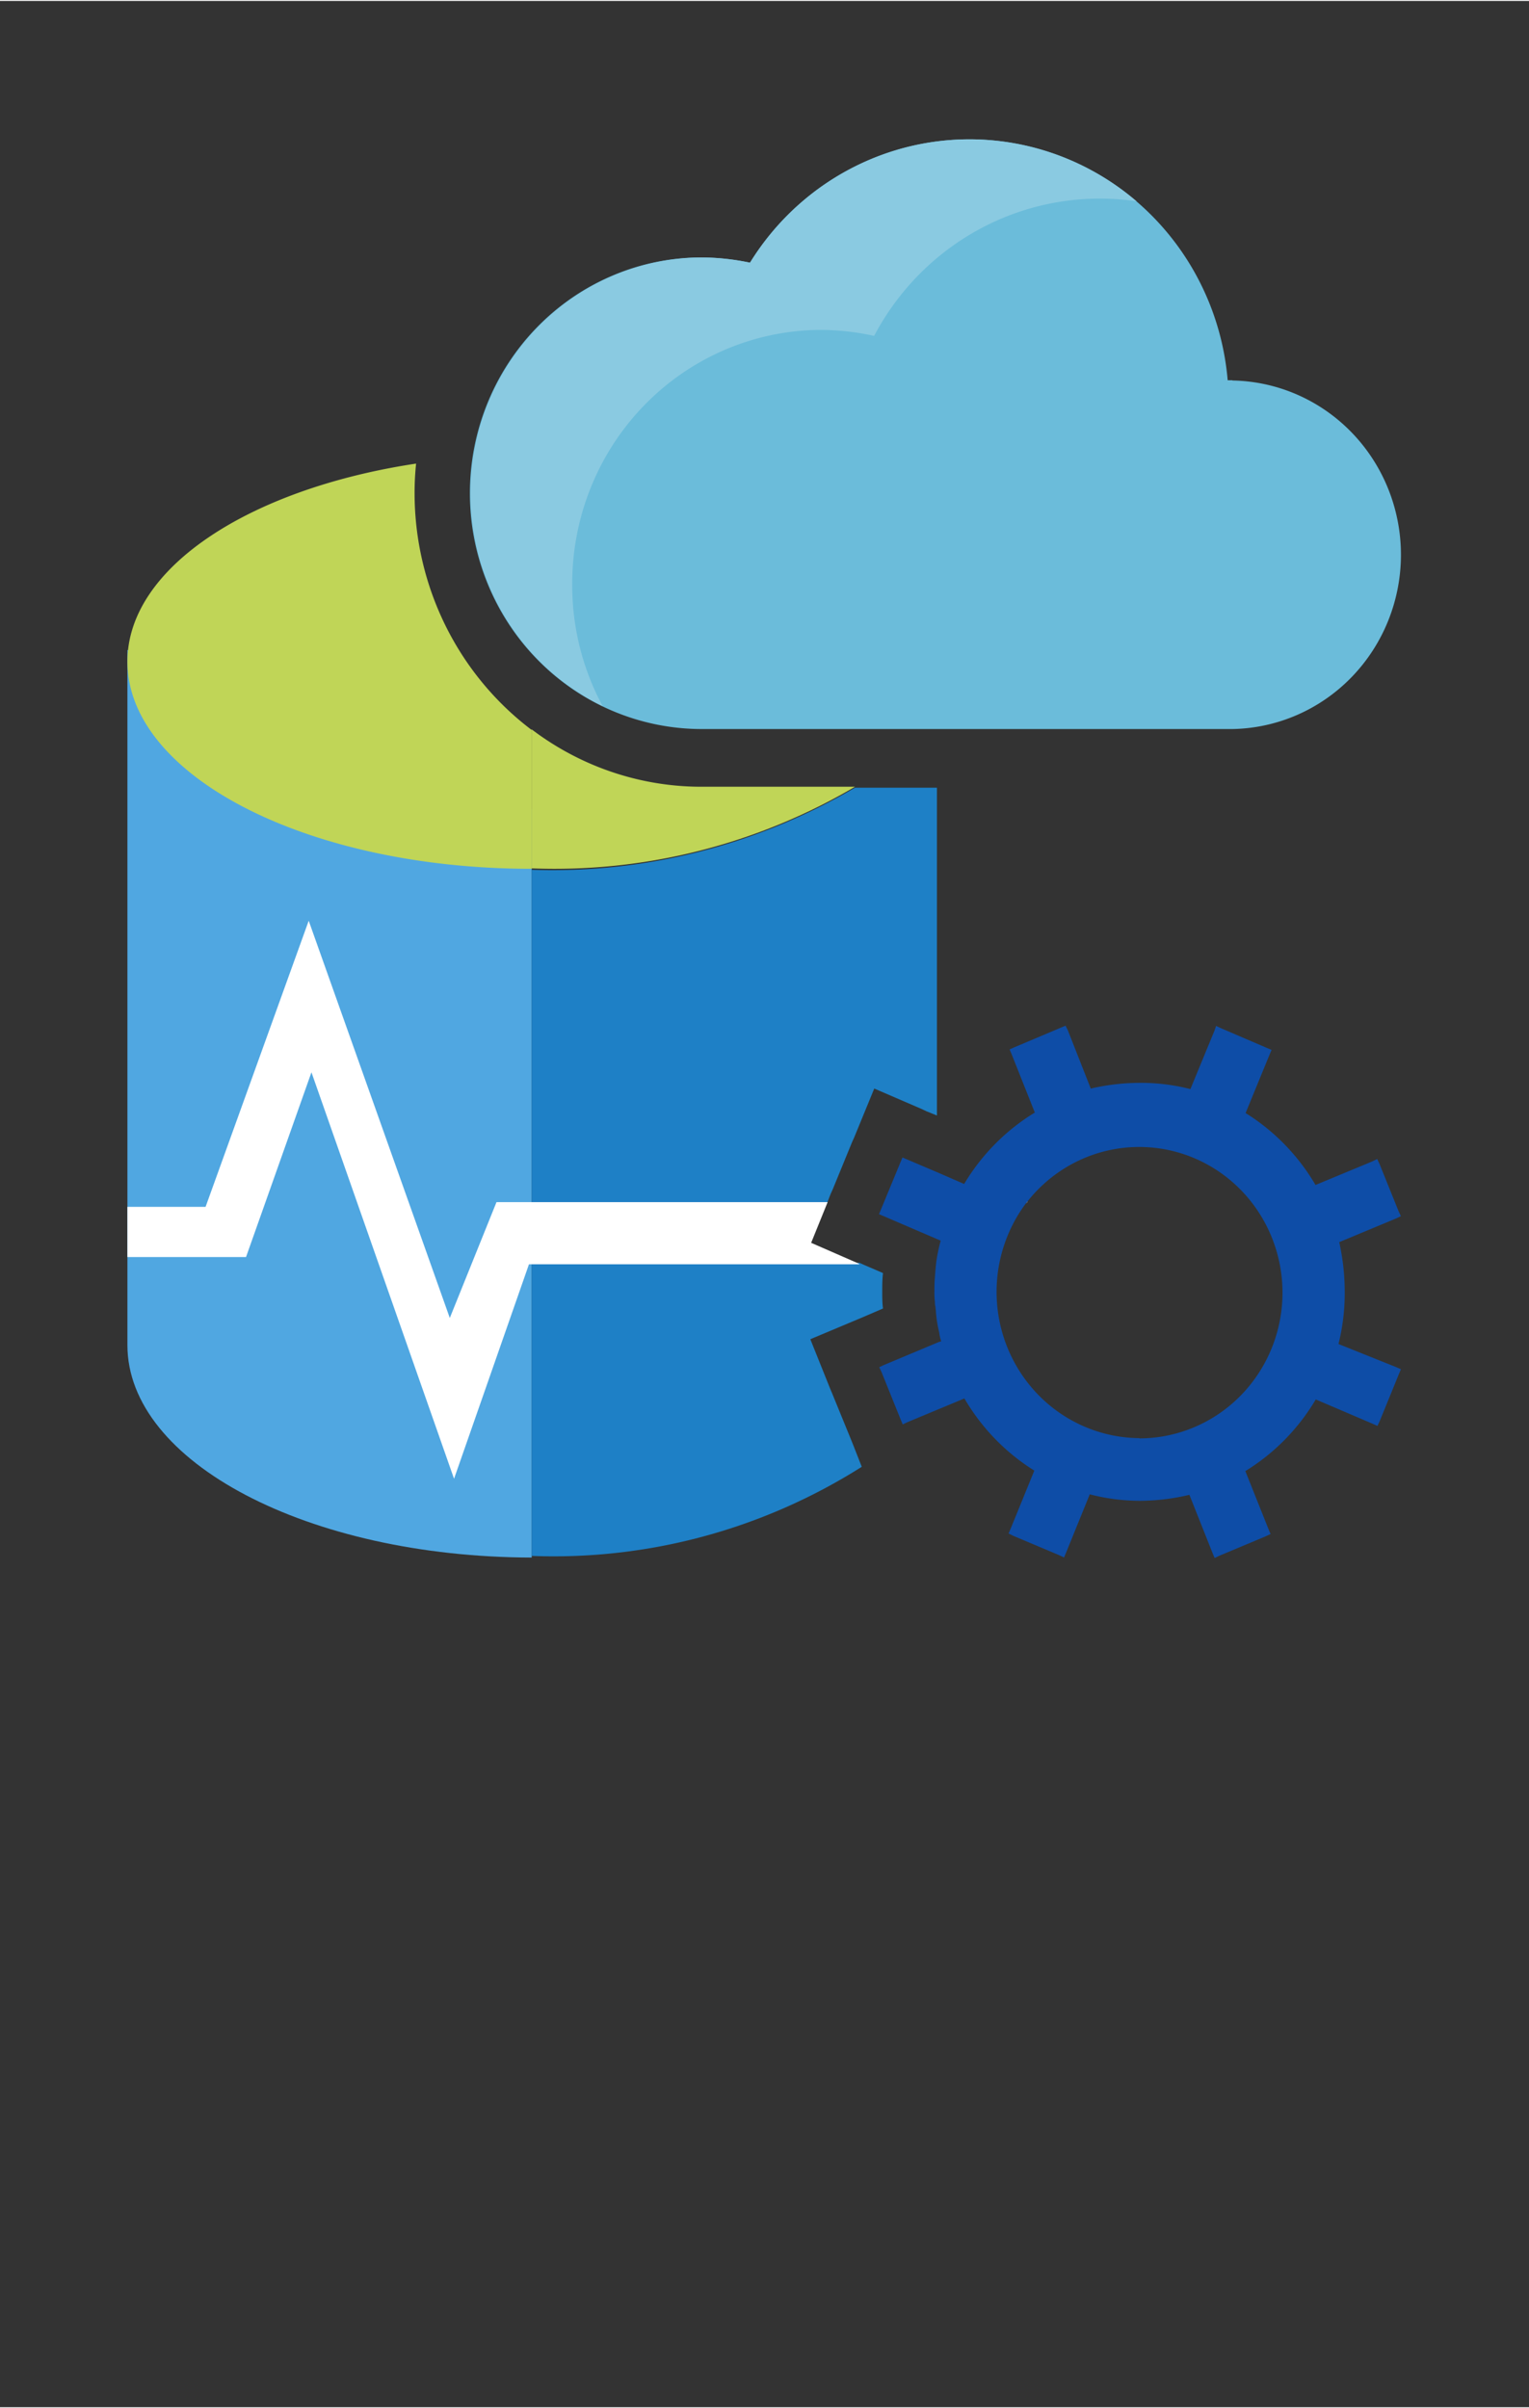 <?xml version="1.0" encoding="UTF-8" standalone="no"?>
<!DOCTYPE svg PUBLIC "-//W3C//DTD SVG 1.1//EN" "http://www.w3.org/Graphics/SVG/1.1/DTD/svg11.dtd">
<!-- Generated by Microsoft Visio, SVG Export SQL Database Azure Data Studio.svg Page-1 -->
<svg xmlns="http://www.w3.org/2000/svg" xmlns:xlink="http://www.w3.org/1999/xlink" xmlns:ev="http://www.w3.org/2001/xml-events"
		width="0.85in" height="1.339in" viewBox="0 0 61.228 96.378" xml:space="preserve" color-interpolation-filters="sRGB"
		class="st8">
	<rect x="0" y="0" width="61.228" height="96.378" fill="#333333" stroke="none"/>
	<style type="text/css">
	<![CDATA[
		.st1 {fill:#6bbcda;stroke:none;stroke-linecap:butt;stroke-width:1.339}
		.st2 {fill:#8acae1;stroke:none;stroke-linecap:butt;stroke-width:1.339}
		.st3 {fill:#50a7e1;stroke:none;stroke-linecap:butt;stroke-width:1.339}
		.st4 {fill:#c0d557;stroke:none;stroke-linecap:butt;stroke-width:1.339}
		.st5 {fill:#1e80c6;stroke:none;stroke-linecap:butt;stroke-width:1.339}
		.st6 {fill:#ffffff;stroke:none;stroke-linecap:butt;stroke-width:1.339}
		.st7 {fill:#0e4da7;stroke:none;stroke-linecap:butt;stroke-width:1.339}
		.st8 {fill:none;fill-rule:evenodd;font-size:12px;overflow:visible;stroke-linecap:square;stroke-miterlimit:3}
	]]>
	</style>

	<g>
		<title>Page-1</title>
		<g id="group18730-1" transform="translate(5.102,-34.016)">
			<title>SQL Database Azure Data Studio.18730</title>
			<g id="group18731-2">
				<title>Sheet.18731</title>
				<g id="shape18732-3" transform="translate(13.71,-33.201)">
					<title>Sheet.18732</title>
					<path d="M30.54 82.41 L30.35 82.41 A10.38 10.557 -180 0 0 11.22 77.7 A9.763 9.93 -180 0 0 9.29 77.49
								 A9.286 9.445 -180 1 0 9.29 96.38 L30.54 96.38 A6.864 6.981 -180 0 0 30.54 82.42 L30.54 82.41
								 Z" class="st1"/>
				</g>
				<g id="shape18733-5" transform="translate(13.962,-34.118)">
					<title>Sheet.18733</title>
					<path d="M13.81 81.31 A10.369 10.546 0 0 1 15.94 81.55 A10.255 10.43 0 0 1 26.45 76.16 A10.383 10.56 -180
								 0 0 10.97 78.62 A9.763 9.93 -180 0 0 9.04 78.41 A9.285 9.444 -180 0 0 5.07 96.38 A9.884
								 10.053 0 0 1 3.85 91.5 A9.993 10.163 0 0 1 13.81 81.31 L13.81 81.31 Z" class="st2"/>
				</g>
				<g id="shape18734-7" transform="translate(-2.58793E-13,-0.017)">
					<title>Sheet.18734</title>
					<path d="M0 60.03 L0 87.87 C0 92.56 7.24 96.36 16.19 96.38 L16.19 66.4 L0 60.03 Z" class="st3"/>
				</g>
				<g id="shape18735-9" transform="translate(-2.58793E-13,-27.603)">
					<title>Sheet.18735</title>
					<path d="M11.5 81.33 A10.946 11.132 0 0 1 11.56 80.15 C4.88 81.16 0 84.33 0 88.08 C0 92.67 7.24 96.38 16.19
								 96.38 L16.19 90.82 A11.623 11.821 0 0 1 11.5 81.34 L11.5 81.33 Z" class="st4"/>
				</g>
				<g id="shape18736-11" transform="translate(16.186,-27.62)">
					<title>Sheet.18736</title>
					<path d="M12.95 93.11 L6.81 93.11 A11.36 11.554 0 0 1 0 90.81 L0 96.38 L0.02 96.38 A23.999 24.408 -180 0
								 0 12.95 93.11 L12.95 93.11 Z" class="st4"/>
				</g>
				<g id="shape18737-13" transform="translate(16.187,-0.082)">
					<title>Sheet.18737</title>
					<path d="M11.97 81.89 L12.06 81.69 L12.83 79.81 L12.92 79.61 L13.72 77.66 L15.62 78.48 L15.81 78.57 L16.23 78.74
								 L16.23 65.61 L12.95 65.61 A24.242 24.656 0 0 1 0.02 68.9 L0 68.9 L0 82.25 L11.83 82.25 L11.97
								 81.89 ZM12.81 91.77 L12.03 89.86 L11.95 89.67 L11.16 87.7 L13.09 86.89 L13.28 86.81 L14.07 86.47
								 C14.04 86.24 14.04 86.02 14.04 85.79 C14.04 85.56 14.04 85.3 14.07 85.05 L13.28 84.71 L13.13 84.64
								 L0 84.64 L0 96.38 L0.02 96.38 A23.346 23.744 -180 0 0 13.22 92.81 L12.87 91.92 L12.81 91.77 Z"
							class="st5"/>
				</g>
				<g id="shape18738-15" transform="translate(2.51799E-13,-3.173)">
					<title>Sheet.18738</title>
					<path d="M29.28 87.76 L27.38 86.93 L28.04 85.3 L14.78 85.3 L12.91 89.94 L7.26 74.03 L3.13 85.49 L0 85.49 L0 87.5
								 L4.75 87.5 L7.37 80.1 L13.08 96.38 L16.08 87.79 L29.32 87.79 L29.28 87.76 Z" class="st6"/>
				</g>
				<g id="shape18739-17" transform="translate(30.097,2.70006E-13)">
					<title>Sheet.18739</title>
					<path d="M18.4 87.81 A8.129 8.268 -180 0 0 18.65 85.75 A8.92 9.072 -180 0 0 18.43 83.73 L20.71 82.78
								 L20.9 82.69 L20.81 82.5 L20.04 80.59 L19.95 80.4 L19.77 80.49 L17.48 81.44 A8.301 8.443 -180
								 0 0 14.68 78.56 L15.64 76.22 L15.72 76.03 L15.53 75.95 L13.69 75.16 L13.5 75.07 L13.43 75.27 L12.47
								 77.6 A8.048 8.186 -180 0 0 10.46 77.35 A8.822 8.972 -180 0 0 8.48 77.58 L7.56 75.24 L7.47
								 75.06 L7.28 75.14 L5.41 75.93 L5.23 76.01 L5.31 76.2 L6.24 78.54 A8.299 8.44 -180 0 0 3.41 81.4
								 L2.33 80.93 L1.13 80.42 L0.94 80.34 L0.86 80.53 L0.08 82.42 L0 82.61 L0.19 82.69 L2.47 83.67 A7.343
								 7.469 -180 0 0 2.32 84.35 C2.28 84.58 2.26 84.86 2.24 85.11 L2.24 85.13 A5.272 5.362 -180
								 0 0 2.22 85.7 A2.74 2.787 -180 0 0 2.24 86.13 a0.563 0.573 -180 0 0 0.022 0.192
								 C2.26 86.38 2.28 86.45 2.28 86.53 A4.838 4.921 -180 0 0 2.41 87.34 A1.803 1.834 -180 0 0
								 2.49 87.7 L2.37 87.74 L0.2 88.65 L0.01 88.74 L0.1 88.93 L0.87 90.84 L0.95 91.03 L1.14 90.94 L3.42
								 89.99 A8.305 8.447 -180 0 0 6.22 92.88 L5.27 95.21 L5.19 95.4 L5.37 95.49 L7.22 96.27 L7.41 96.36
								 L7.49 96.17 L8.44 93.83 A8.137 8.275 -180 0 0 10.46 94.09 A8.822 8.972 -180 0 0 12.43 93.85
								 L13.36 96.19 L13.44 96.38 L13.63 96.29 L15.49 95.51 L15.68 95.42 L15.6 95.23 L14.67 92.9 A8.299
								 8.44 -180 0 0 17.49 90.03 L19.78 91.01 L19.96 91.09 L20.05 90.9 L20.82 89.01 L20.9 88.82 L20.72
								 88.74 L18.4 87.81 ZM10.43 91.58 A5.761 5.859 0 0 1 5.91 82.14 L5.93 82.12 A5.738 5.836 0
								 1 1 10.43 91.59 L10.43 91.58 Z" class="st7"/>
				</g>
				<g id="shape18740-19" transform="translate(35.988,-14.212)">
					<title>Sheet.18740</title>
					<path d="M0.06 96.33 L0.04 96.33 L0.02 96.36 C0.02 96.36 0.02 96.38 0 96.38 L0.06 96.33 Z" class="st6"/>
				</g>
			</g>
		</g>
	</g>
</svg>
